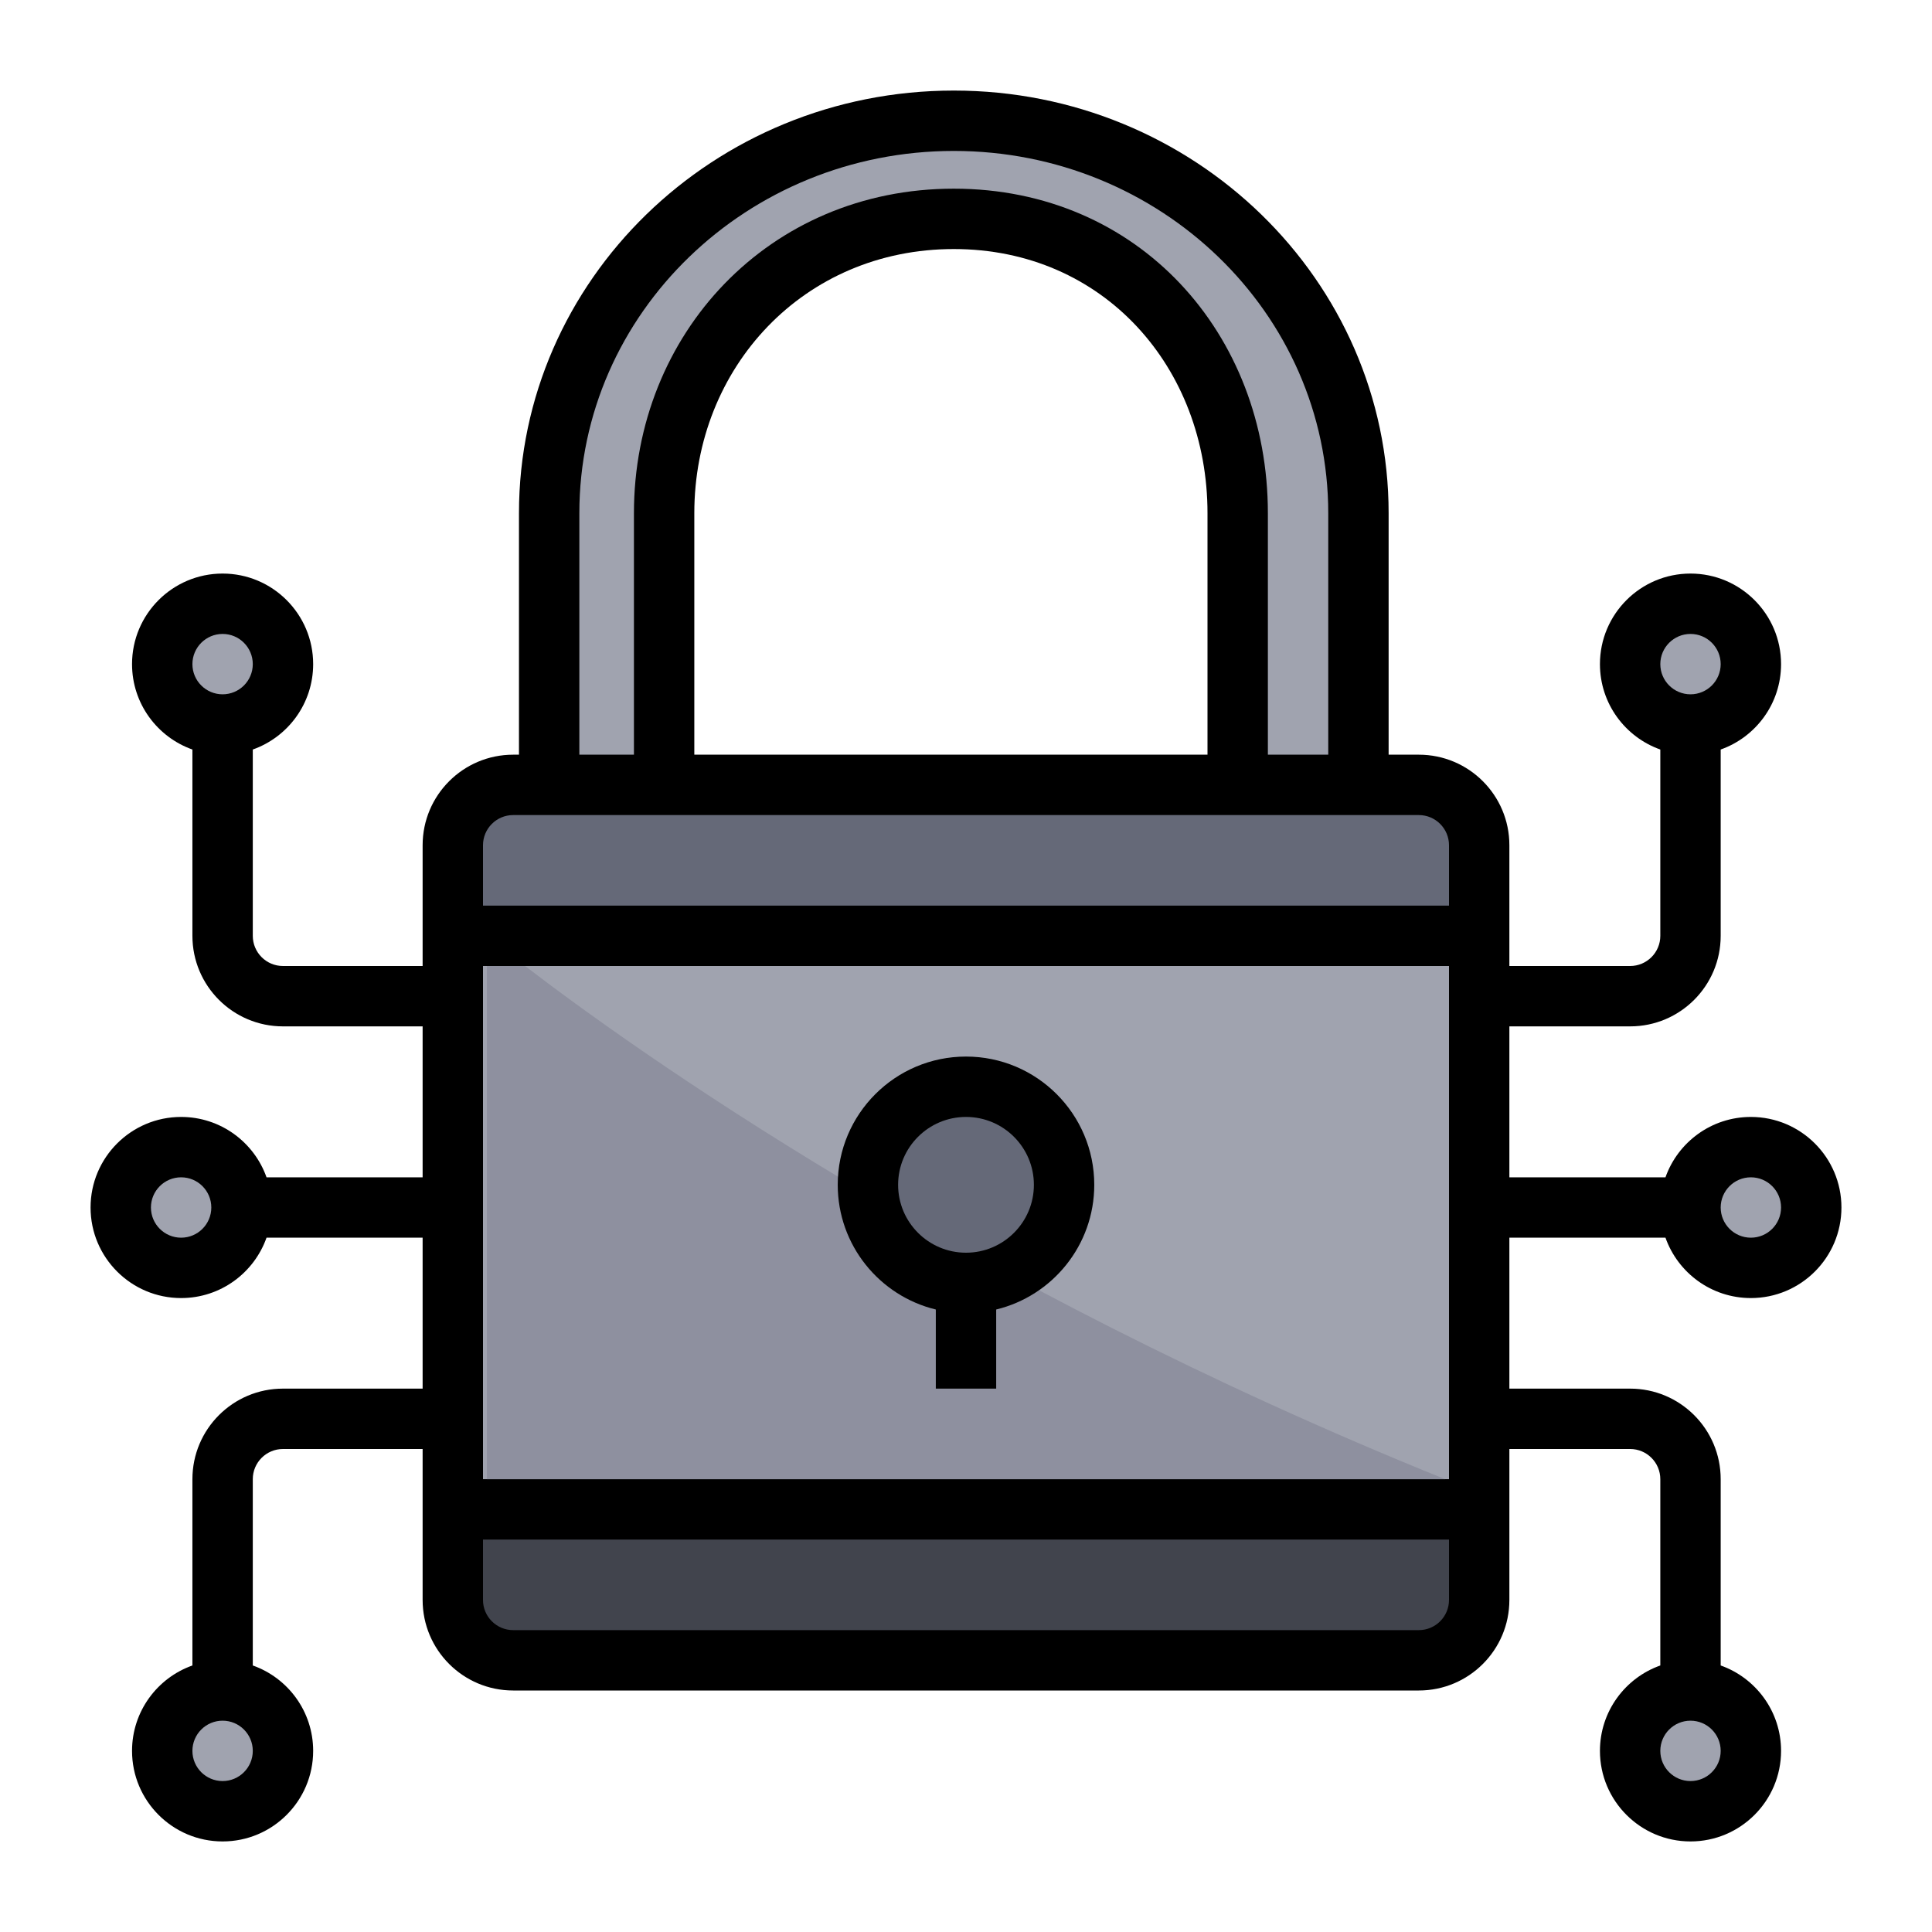 <?xml version="1.0" encoding="UTF-8"?>
<svg xmlns="http://www.w3.org/2000/svg" xmlns:xlink="http://www.w3.org/1999/xlink" width="4480" height="4480" viewBox="0 0 4480 4480">
<path fill-rule="evenodd" fill="rgb(0%, 0%, 0%)" fill-opacity="1" d="M 618.031 2870 L 980 2870 L 980 3220 L 656.176 3220 C 540.195 3220 446.176 3314.02 446.176 3430 L 446.176 3861.969 C 364.648 3890.816 306.176 3968.633 306.176 4060 C 306.176 4175.902 400.273 4270 516.176 4270 C 632.074 4270 726.176 4175.902 726.176 4060 C 726.176 3968.633 667.699 3890.816 586.176 3861.969 L 586.176 3430 C 586.176 3391.34 617.512 3360 656.172 3360 L 980 3360 L 980 3710 C 980 3825.98 1074.02 3920 1190 3920 C 1611.93 3920 2868.07 3920 3290 3920 C 3405.98 3920 3500 3825.98 3500 3710.004 L 3500 3360 L 3780 3360 C 3818.66 3360 3850 3391.34 3850 3430 L 3850 3861.969 C 3768.469 3890.816 3710 3968.633 3710 4060 C 3710 4175.902 3804.102 4270 3920 4270 C 4035.898 4270 4130 4175.902 4130 4060 C 4130 3968.633 4071.531 3890.816 3990 3861.969 L 3990 3430 C 3990 3314.02 3895.98 3220 3780 3220 L 3500 3220 L 3500 2870 L 3861.969 2870 C 3890.82 2951.531 3968.629 3010 4060 3010 C 4175.898 3010 4270 2915.898 4270 2800 C 4270 2684.102 4175.898 2590 4060 2590 C 3968.629 2590 3890.82 2648.469 3861.969 2730 L 3500 2730 L 3500 2380 L 3780 2380 C 3895.98 2380 3990 2285.98 3990 2170 L 3990 1738.031 C 4071.531 1709.18 4130 1631.371 4130 1540 C 4130 1424.102 4035.898 1330 3920 1330 C 3804.102 1330 3710 1424.102 3710 1540 C 3710 1631.371 3768.469 1709.18 3850 1738.031 L 3850 2170 C 3850 2208.66 3818.66 2240 3780 2240 L 3500 2240 L 3500 1960 C 3500 1844.02 3405.98 1750 3290 1750 L 3220 1750 L 3220 1190 C 3220 649.719 2768.781 210 2211.711 210 C 1654.629 210 1203.41 649.719 1203.41 1190 L 1203.41 1750 L 1190 1750 C 1074.02 1750 980 1844.02 980 1960 L 980 2240 L 656.176 2240 C 617.512 2240 586.176 2208.66 586.176 2170 L 586.176 1738.031 C 667.699 1709.18 726.176 1631.371 726.176 1540 C 726.176 1424.102 632.074 1330 516.176 1330 C 400.273 1330 306.176 1424.102 306.176 1540 C 306.176 1631.371 364.648 1709.18 446.176 1738.031 L 446.176 2170 C 446.176 2285.98 540.195 2380 656.172 2380 L 980 2380 L 980 2730 L 618.031 2730 C 589.184 2648.469 511.367 2590 420 2590 C 304.098 2590 210 2684.102 210 2800 C 210 2915.898 304.098 3010 420 3010 C 511.367 3010 589.184 2951.531 618.031 2870 Z M 2800 1750 L 2800 1190 C 2800 852.641 2559.559 577.5 2211.711 577.5 C 1863.461 577.5 1610 852.262 1610 1190 L 1610 1750 L 2800 1750 "/>
<path fill-rule="evenodd" fill="rgb(62.694%, 63.867%, 68.555%)" fill-opacity="1" d="M 1120 2240 L 1120 3430 L 3360 3430 L 3360 2240 L 1120 2240 "/>
<path fill-rule="evenodd" fill="rgb(55.664%, 56.639%, 62.305%)" fill-opacity="1" d="M 1217.539 2240 C 1466.828 2431.129 2230.539 2978.051 3351.012 3430 L 1128.988 3430 L 1128.988 2240 L 1217.539 2240 "/>
<path fill-rule="evenodd" fill="rgb(62.694%, 63.867%, 68.555%)" fill-opacity="1" d="M 516.176 3990 C 554.809 3990 586.176 4021.367 586.176 4060 C 586.176 4098.633 554.809 4130 516.176 4130 C 477.539 4130 446.176 4098.633 446.176 4060 C 446.176 4021.367 477.539 3990 516.176 3990 "/>
<path fill-rule="evenodd" fill="rgb(62.694%, 63.867%, 68.555%)" fill-opacity="1" d="M 3920 3990 C 3958.629 3990 3990 4021.367 3990 4060 C 3990 4098.633 3958.629 4130 3920 4130 C 3881.371 4130 3850 4098.633 3850 4060 C 3850 4021.367 3881.371 3990 3920 3990 "/>
<path fill-rule="evenodd" fill="rgb(25.488%, 26.61%, 30.394%)" fill-opacity="1" d="M 3360 3570 L 3360 3710 C 3360 3748.66 3328.66 3780 3290 3780 L 1190 3780 C 1151.34 3780 1120 3748.66 1120 3710.004 L 1120 3570 L 3360 3570 "/>
<path fill-rule="evenodd" fill="rgb(0%, 0%, 0%)" fill-opacity="1" d="M 2170 3036.539 L 2170 3220 L 2310 3220 L 2310 3036.539 C 2440.43 3005.012 2537.422 2887.449 2537.422 2747.422 C 2537.422 2583.27 2404.148 2450 2240 2450 C 2075.852 2450 1942.578 2583.27 1942.578 2747.422 C 1942.578 2887.449 2039.57 3005.012 2170 3036.539 "/>
<path fill-rule="evenodd" fill="rgb(39.598%, 41.209%, 47.093%)" fill-opacity="1" d="M 2240 2590 C 2326.879 2590 2397.422 2660.539 2397.422 2747.422 C 2397.422 2834.301 2326.879 2904.828 2240 2904.828 C 2153.121 2904.828 2082.578 2834.301 2082.578 2747.422 C 2082.578 2660.539 2153.121 2590 2240 2590 "/>
<path fill-rule="evenodd" fill="rgb(62.694%, 63.867%, 68.555%)" fill-opacity="1" d="M 4060 2730 C 4098.629 2730 4130 2761.371 4130 2800 C 4130 2838.629 4098.629 2870 4060 2870 C 4021.371 2870 3990 2838.629 3990 2800 C 3990 2761.371 4021.371 2730 4060 2730 "/>
<path fill-rule="evenodd" fill="rgb(62.694%, 63.867%, 68.555%)" fill-opacity="1" d="M 420 2730 C 458.633 2730 490 2761.371 490 2800 C 490 2838.629 458.633 2870 420 2870 C 381.367 2870 350 2838.629 350 2800 C 350 2761.371 381.367 2730 420 2730 "/>
<path fill-rule="evenodd" fill="rgb(39.598%, 41.209%, 47.093%)" fill-opacity="1" d="M 3360 2100 L 1120 2100 L 1120 1960 C 1120 1921.34 1151.34 1890 1190 1890 L 3290 1890 C 3328.66 1890 3360 1921.34 3360 1960 L 3360 2100 "/>
<path fill-rule="evenodd" fill="rgb(62.694%, 63.867%, 68.555%)" fill-opacity="1" d="M 3080 1750 L 3080 1190 C 3080 725.789 2690.352 350 2211.711 350 C 1733.059 350 1343.41 725.789 1343.41 1190 L 1343.41 1750 L 1470 1750 L 1470 1190 C 1470 774.379 1783.16 437.5 2211.711 437.5 C 2640.641 437.5 2940 774 2940 1190 L 2940 1750 L 3080 1750 "/>
<path fill-rule="evenodd" fill="rgb(62.694%, 63.867%, 68.555%)" fill-opacity="1" d="M 516.176 1610 C 477.539 1610 446.176 1578.629 446.176 1540 C 446.176 1501.371 477.539 1470 516.176 1470 C 554.809 1470 586.176 1501.371 586.176 1540 C 586.176 1578.629 554.809 1610 516.176 1610 "/>
<path fill-rule="evenodd" fill="rgb(62.694%, 63.867%, 68.555%)" fill-opacity="1" d="M 3920 1610 C 3881.371 1610 3850 1578.629 3850 1540 C 3850 1501.371 3881.371 1470 3920 1470 C 3958.629 1470 3990 1501.371 3990 1540 C 3990 1578.629 3958.629 1610 3920 1610 "/>
</svg>
